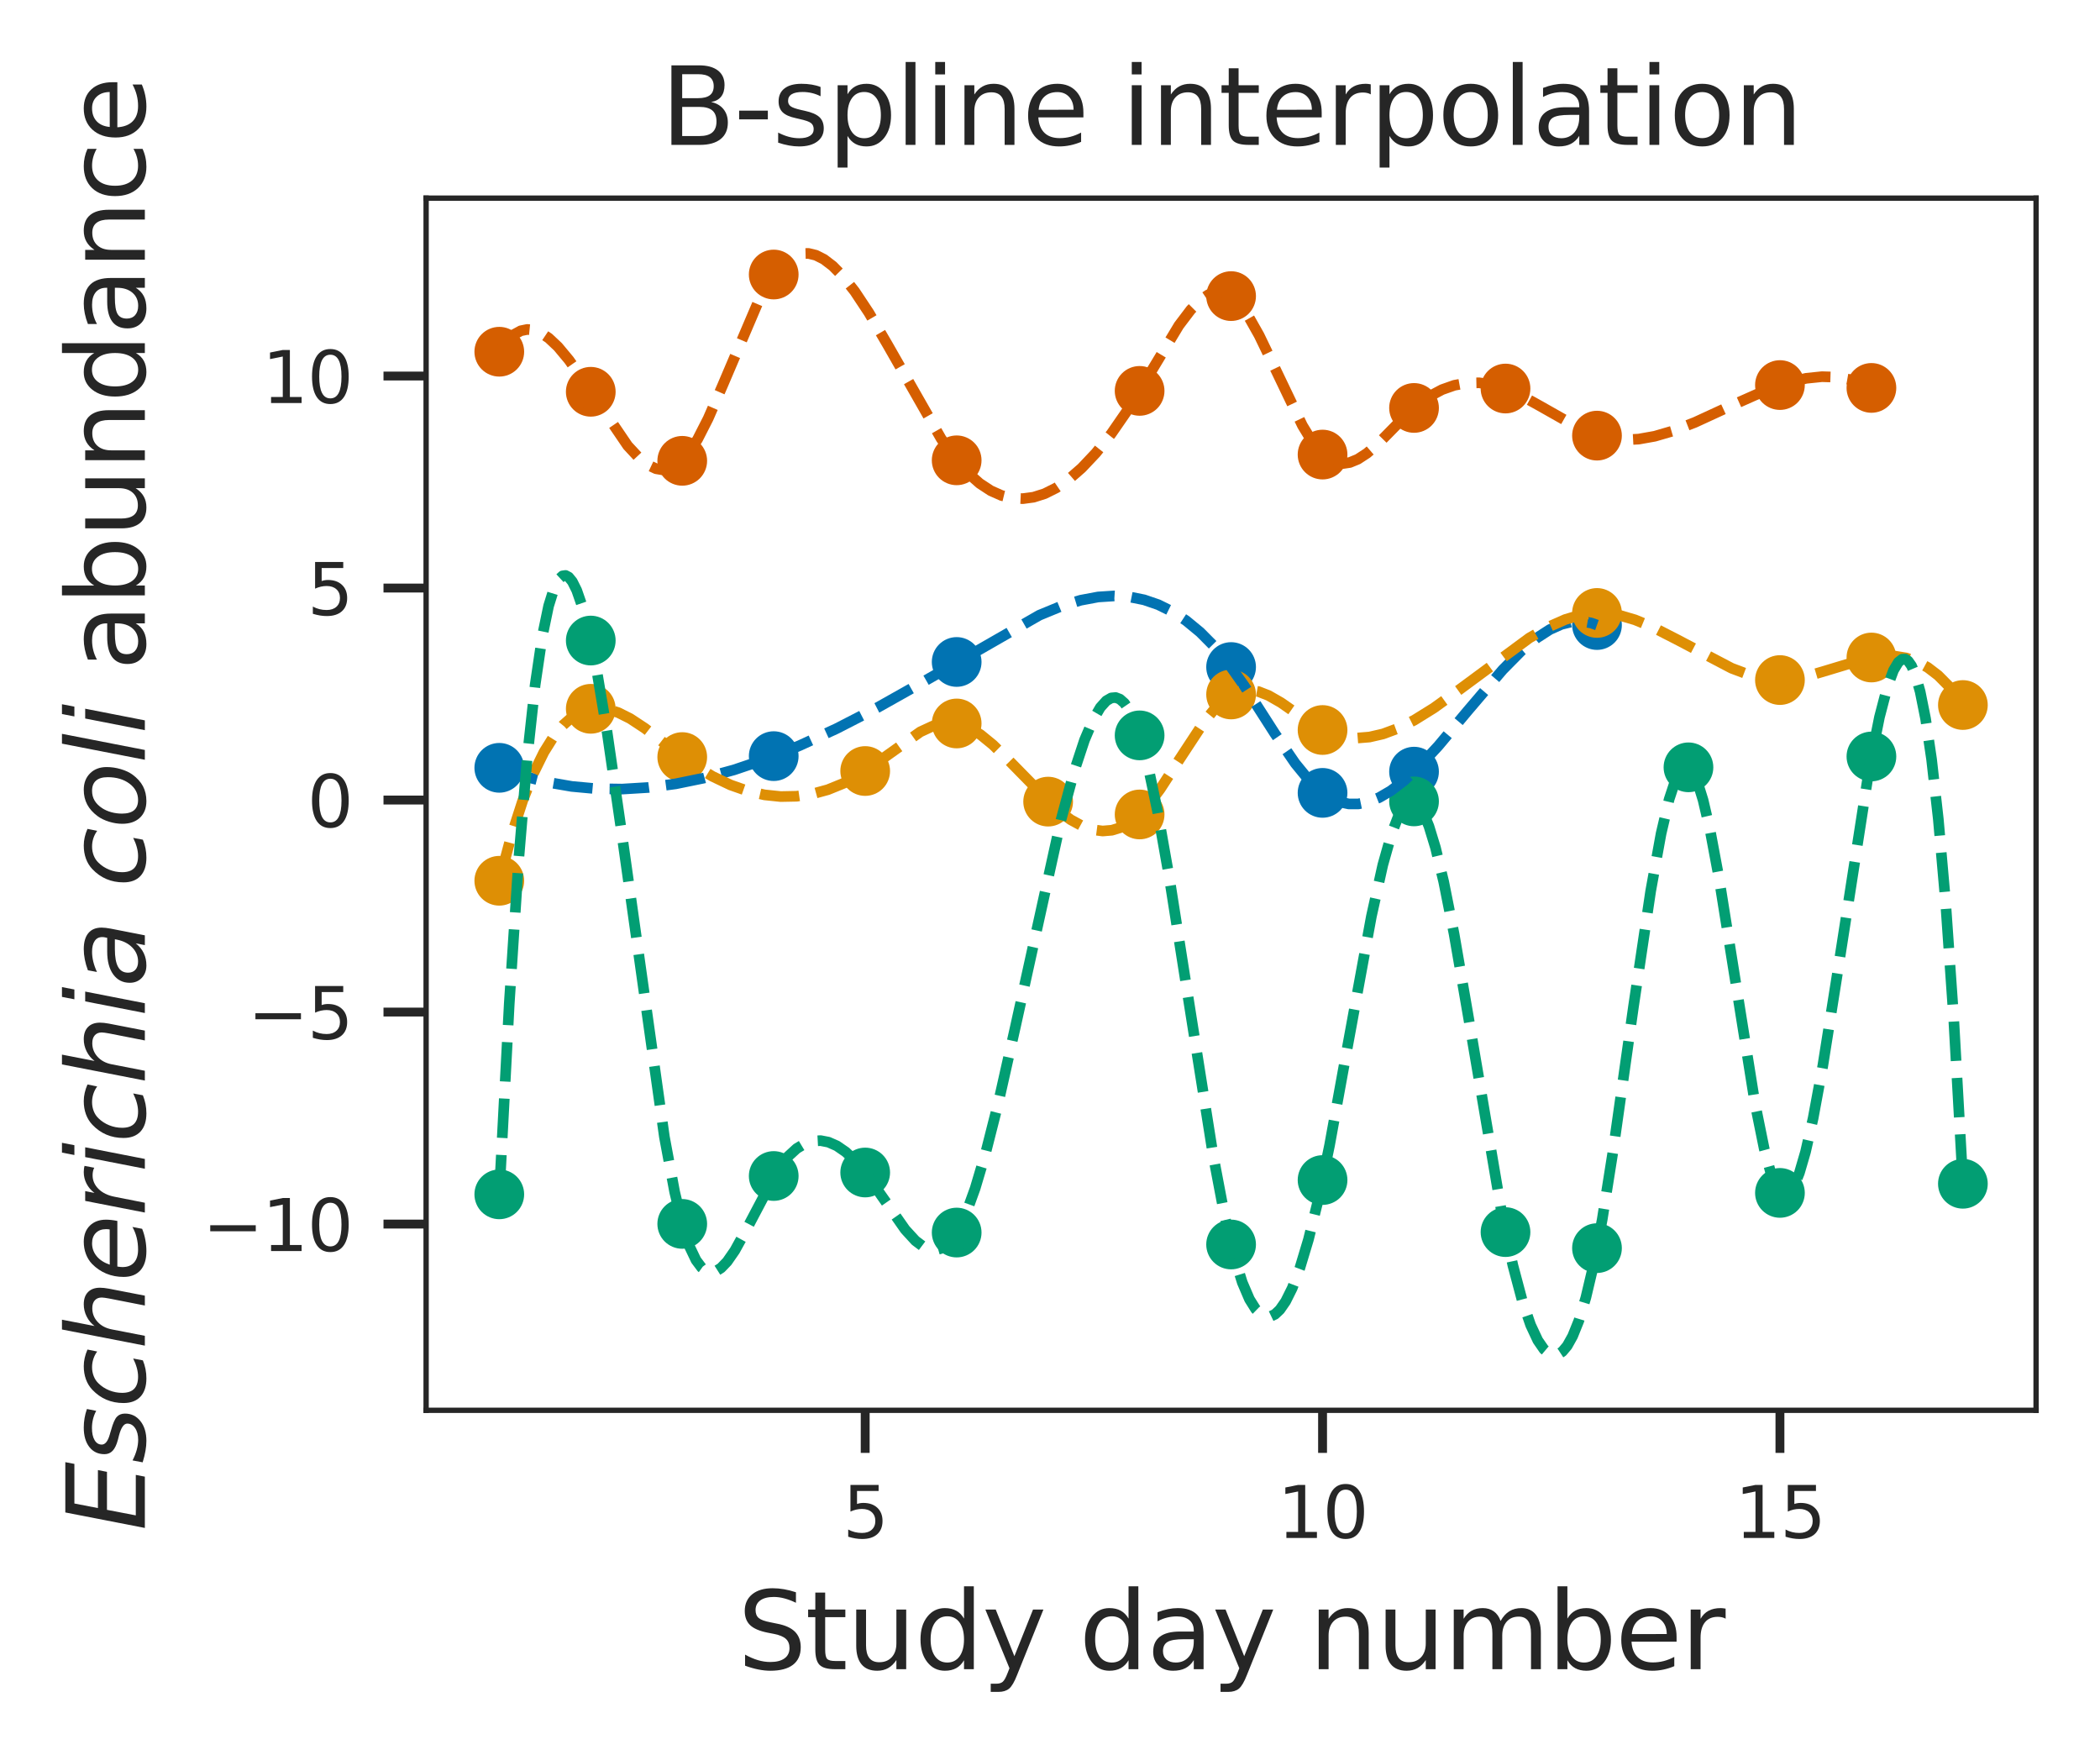 <?xml version="1.0" encoding="utf-8" standalone="no"?>
<!DOCTYPE svg PUBLIC "-//W3C//DTD SVG 1.1//EN"
  "http://www.w3.org/Graphics/SVG/1.1/DTD/svg11.dtd">
<svg height="197.692pt" version="1.1" viewBox="0 0 236.548 197.692" width="236.548pt" xmlns="http://www.w3.org/2000/svg" xmlns:xlink="http://www.w3.org/1999/xlink">
 <defs>
  <style type="text/css">*{stroke-linecap:butt;stroke-linejoin:round;}</style>
 </defs>
 <g id="figure_1">
  <g id="patch_1">
   <path d="M 0 197.692 
L 236.548 197.692 
L 236.548 0 
L 0 0 
z
" style="fill:#ffffff;"/>
  </g>
  <g id="axes_1">
   <g id="patch_2">
    <path d="M 47.998 158.836 
L 229.347 158.836 
L 229.347 22.318 
L 47.998 22.318 
z
" style="fill:#ffffff;"/>
   </g>
   <g id="matplotlib.axis_1">
    <g id="xtick_1">
     <g id="line2d_1">
      <defs>
       <path d="M 0 0 
L 0 4.8 
" id="m1c2463a502" style="stroke:#262626;"/>
      </defs>
      <g>
       <use style="fill:#262626;stroke:#262626;" x="97.457" xlink:href="#m1c2463a502" y="158.836"/>
      </g>
     </g>
     <g id="text_1">
      <!-- 5 -->
      <g style="fill:#262626;" transform="translate(94.912 173.215)scale(0.08 -0.08)">
       <defs>
        <path d="M 691 4666 
L 3169 4666 
L 3169 4134 
L 1269 4134 
L 1269 2991 
Q 1406 3038 1543 3061 
Q 1681 3084 1819 3084 
Q 2600 3084 3056 2656 
Q 3513 2228 3513 1497 
Q 3513 744 3044 326 
Q 2575 -91 1722 -91 
Q 1428 -91 1123 -41 
Q 819 9 494 109 
L 494 744 
Q 775 591 1075 516 
Q 1375 441 1709 441 
Q 2250 441 2565 725 
Q 2881 1009 2881 1497 
Q 2881 1984 2565 2268 
Q 2250 2553 1709 2553 
Q 1456 2553 1204 2497 
Q 953 2441 691 2322 
L 691 4666 
z
" id="DejaVuSans-35" transform="scale(0.016)"/>
       </defs>
       <use xlink:href="#DejaVuSans-35"/>
      </g>
     </g>
    </g>
    <g id="xtick_2">
     <g id="line2d_2">
      <g>
       <use style="fill:#262626;stroke:#262626;" x="148.976" xlink:href="#m1c2463a502" y="158.836"/>
      </g>
     </g>
     <g id="text_2">
      <!-- 10 -->
      <g style="fill:#262626;" transform="translate(143.886 173.215)scale(0.08 -0.08)">
       <defs>
        <path d="M 794 531 
L 1825 531 
L 1825 4091 
L 703 3866 
L 703 4441 
L 1819 4666 
L 2450 4666 
L 2450 531 
L 3481 531 
L 3481 0 
L 794 0 
L 794 531 
z
" id="DejaVuSans-31" transform="scale(0.016)"/>
        <path d="M 2034 4250 
Q 1547 4250 1301 3770 
Q 1056 3291 1056 2328 
Q 1056 1369 1301 889 
Q 1547 409 2034 409 
Q 2525 409 2770 889 
Q 3016 1369 3016 2328 
Q 3016 3291 2770 3770 
Q 2525 4250 2034 4250 
z
M 2034 4750 
Q 2819 4750 3233 4129 
Q 3647 3509 3647 2328 
Q 3647 1150 3233 529 
Q 2819 -91 2034 -91 
Q 1250 -91 836 529 
Q 422 1150 422 2328 
Q 422 3509 836 4129 
Q 1250 4750 2034 4750 
z
" id="DejaVuSans-30" transform="scale(0.016)"/>
       </defs>
       <use xlink:href="#DejaVuSans-31"/>
       <use x="63.623" xlink:href="#DejaVuSans-30"/>
      </g>
     </g>
    </g>
    <g id="xtick_3">
     <g id="line2d_3">
      <g>
       <use style="fill:#262626;stroke:#262626;" x="200.496" xlink:href="#m1c2463a502" y="158.836"/>
      </g>
     </g>
     <g id="text_3">
      <!-- 15 -->
      <g style="fill:#262626;" transform="translate(195.406 173.215)scale(0.08 -0.08)">
       <use xlink:href="#DejaVuSans-31"/>
       <use x="63.623" xlink:href="#DejaVuSans-35"/>
      </g>
     </g>
    </g>
    <g id="text_4">
     <!-- Study day number -->
     <g style="fill:#262626;" transform="translate(83.081 187.996)scale(0.12 -0.12)">
      <defs>
       <path d="M 3425 4513 
L 3425 3897 
Q 3066 4069 2747 4153 
Q 2428 4238 2131 4238 
Q 1616 4238 1336 4038 
Q 1056 3838 1056 3469 
Q 1056 3159 1242 3001 
Q 1428 2844 1947 2747 
L 2328 2669 
Q 3034 2534 3370 2195 
Q 3706 1856 3706 1288 
Q 3706 609 3251 259 
Q 2797 -91 1919 -91 
Q 1588 -91 1214 -16 
Q 841 59 441 206 
L 441 856 
Q 825 641 1194 531 
Q 1563 422 1919 422 
Q 2459 422 2753 634 
Q 3047 847 3047 1241 
Q 3047 1584 2836 1778 
Q 2625 1972 2144 2069 
L 1759 2144 
Q 1053 2284 737 2584 
Q 422 2884 422 3419 
Q 422 4038 858 4394 
Q 1294 4750 2059 4750 
Q 2388 4750 2728 4690 
Q 3069 4631 3425 4513 
z
" id="DejaVuSans-53" transform="scale(0.016)"/>
       <path d="M 1172 4494 
L 1172 3500 
L 2356 3500 
L 2356 3053 
L 1172 3053 
L 1172 1153 
Q 1172 725 1289 603 
Q 1406 481 1766 481 
L 2356 481 
L 2356 0 
L 1766 0 
Q 1100 0 847 248 
Q 594 497 594 1153 
L 594 3053 
L 172 3053 
L 172 3500 
L 594 3500 
L 594 4494 
L 1172 4494 
z
" id="DejaVuSans-74" transform="scale(0.016)"/>
       <path d="M 544 1381 
L 544 3500 
L 1119 3500 
L 1119 1403 
Q 1119 906 1312 657 
Q 1506 409 1894 409 
Q 2359 409 2629 706 
Q 2900 1003 2900 1516 
L 2900 3500 
L 3475 3500 
L 3475 0 
L 2900 0 
L 2900 538 
Q 2691 219 2414 64 
Q 2138 -91 1772 -91 
Q 1169 -91 856 284 
Q 544 659 544 1381 
z
M 1991 3584 
L 1991 3584 
z
" id="DejaVuSans-75" transform="scale(0.016)"/>
       <path d="M 2906 2969 
L 2906 4863 
L 3481 4863 
L 3481 0 
L 2906 0 
L 2906 525 
Q 2725 213 2448 61 
Q 2172 -91 1784 -91 
Q 1150 -91 751 415 
Q 353 922 353 1747 
Q 353 2572 751 3078 
Q 1150 3584 1784 3584 
Q 2172 3584 2448 3432 
Q 2725 3281 2906 2969 
z
M 947 1747 
Q 947 1113 1208 752 
Q 1469 391 1925 391 
Q 2381 391 2643 752 
Q 2906 1113 2906 1747 
Q 2906 2381 2643 2742 
Q 2381 3103 1925 3103 
Q 1469 3103 1208 2742 
Q 947 2381 947 1747 
z
" id="DejaVuSans-64" transform="scale(0.016)"/>
       <path d="M 2059 -325 
Q 1816 -950 1584 -1140 
Q 1353 -1331 966 -1331 
L 506 -1331 
L 506 -850 
L 844 -850 
Q 1081 -850 1212 -737 
Q 1344 -625 1503 -206 
L 1606 56 
L 191 3500 
L 800 3500 
L 1894 763 
L 2988 3500 
L 3597 3500 
L 2059 -325 
z
" id="DejaVuSans-79" transform="scale(0.016)"/>
       <path id="DejaVuSans-20" transform="scale(0.016)"/>
       <path d="M 2194 1759 
Q 1497 1759 1228 1600 
Q 959 1441 959 1056 
Q 959 750 1161 570 
Q 1363 391 1709 391 
Q 2188 391 2477 730 
Q 2766 1069 2766 1631 
L 2766 1759 
L 2194 1759 
z
M 3341 1997 
L 3341 0 
L 2766 0 
L 2766 531 
Q 2569 213 2275 61 
Q 1981 -91 1556 -91 
Q 1019 -91 701 211 
Q 384 513 384 1019 
Q 384 1609 779 1909 
Q 1175 2209 1959 2209 
L 2766 2209 
L 2766 2266 
Q 2766 2663 2505 2880 
Q 2244 3097 1772 3097 
Q 1472 3097 1187 3025 
Q 903 2953 641 2809 
L 641 3341 
Q 956 3463 1253 3523 
Q 1550 3584 1831 3584 
Q 2591 3584 2966 3190 
Q 3341 2797 3341 1997 
z
" id="DejaVuSans-61" transform="scale(0.016)"/>
       <path d="M 3513 2113 
L 3513 0 
L 2938 0 
L 2938 2094 
Q 2938 2591 2744 2837 
Q 2550 3084 2163 3084 
Q 1697 3084 1428 2787 
Q 1159 2491 1159 1978 
L 1159 0 
L 581 0 
L 581 3500 
L 1159 3500 
L 1159 2956 
Q 1366 3272 1645 3428 
Q 1925 3584 2291 3584 
Q 2894 3584 3203 3211 
Q 3513 2838 3513 2113 
z
" id="DejaVuSans-6e" transform="scale(0.016)"/>
       <path d="M 3328 2828 
Q 3544 3216 3844 3400 
Q 4144 3584 4550 3584 
Q 5097 3584 5394 3201 
Q 5691 2819 5691 2113 
L 5691 0 
L 5113 0 
L 5113 2094 
Q 5113 2597 4934 2840 
Q 4756 3084 4391 3084 
Q 3944 3084 3684 2787 
Q 3425 2491 3425 1978 
L 3425 0 
L 2847 0 
L 2847 2094 
Q 2847 2600 2669 2842 
Q 2491 3084 2119 3084 
Q 1678 3084 1418 2786 
Q 1159 2488 1159 1978 
L 1159 0 
L 581 0 
L 581 3500 
L 1159 3500 
L 1159 2956 
Q 1356 3278 1631 3431 
Q 1906 3584 2284 3584 
Q 2666 3584 2933 3390 
Q 3200 3197 3328 2828 
z
" id="DejaVuSans-6d" transform="scale(0.016)"/>
       <path d="M 3116 1747 
Q 3116 2381 2855 2742 
Q 2594 3103 2138 3103 
Q 1681 3103 1420 2742 
Q 1159 2381 1159 1747 
Q 1159 1113 1420 752 
Q 1681 391 2138 391 
Q 2594 391 2855 752 
Q 3116 1113 3116 1747 
z
M 1159 2969 
Q 1341 3281 1617 3432 
Q 1894 3584 2278 3584 
Q 2916 3584 3314 3078 
Q 3713 2572 3713 1747 
Q 3713 922 3314 415 
Q 2916 -91 2278 -91 
Q 1894 -91 1617 61 
Q 1341 213 1159 525 
L 1159 0 
L 581 0 
L 581 4863 
L 1159 4863 
L 1159 2969 
z
" id="DejaVuSans-62" transform="scale(0.016)"/>
       <path d="M 3597 1894 
L 3597 1613 
L 953 1613 
Q 991 1019 1311 708 
Q 1631 397 2203 397 
Q 2534 397 2845 478 
Q 3156 559 3463 722 
L 3463 178 
Q 3153 47 2828 -22 
Q 2503 -91 2169 -91 
Q 1331 -91 842 396 
Q 353 884 353 1716 
Q 353 2575 817 3079 
Q 1281 3584 2069 3584 
Q 2775 3584 3186 3129 
Q 3597 2675 3597 1894 
z
M 3022 2063 
Q 3016 2534 2758 2815 
Q 2500 3097 2075 3097 
Q 1594 3097 1305 2825 
Q 1016 2553 972 2059 
L 3022 2063 
z
" id="DejaVuSans-65" transform="scale(0.016)"/>
       <path d="M 2631 2963 
Q 2534 3019 2420 3045 
Q 2306 3072 2169 3072 
Q 1681 3072 1420 2755 
Q 1159 2438 1159 1844 
L 1159 0 
L 581 0 
L 581 3500 
L 1159 3500 
L 1159 2956 
Q 1341 3275 1631 3429 
Q 1922 3584 2338 3584 
Q 2397 3584 2469 3576 
Q 2541 3569 2628 3553 
L 2631 2963 
z
" id="DejaVuSans-72" transform="scale(0.016)"/>
      </defs>
      <use xlink:href="#DejaVuSans-53"/>
      <use x="63.477" xlink:href="#DejaVuSans-74"/>
      <use x="102.686" xlink:href="#DejaVuSans-75"/>
      <use x="166.064" xlink:href="#DejaVuSans-64"/>
      <use x="229.541" xlink:href="#DejaVuSans-79"/>
      <use x="288.721" xlink:href="#DejaVuSans-20"/>
      <use x="320.508" xlink:href="#DejaVuSans-64"/>
      <use x="383.984" xlink:href="#DejaVuSans-61"/>
      <use x="445.264" xlink:href="#DejaVuSans-79"/>
      <use x="504.443" xlink:href="#DejaVuSans-20"/>
      <use x="536.23" xlink:href="#DejaVuSans-6e"/>
      <use x="599.609" xlink:href="#DejaVuSans-75"/>
      <use x="662.988" xlink:href="#DejaVuSans-6d"/>
      <use x="760.4" xlink:href="#DejaVuSans-62"/>
      <use x="823.877" xlink:href="#DejaVuSans-65"/>
      <use x="885.4" xlink:href="#DejaVuSans-72"/>
     </g>
    </g>
   </g>
   <g id="matplotlib.axis_2">
    <g id="ytick_1">
     <g id="line2d_4">
      <defs>
       <path d="M 0 0 
L -4.8 0 
" id="maf5a1f3dc2" style="stroke:#262626;"/>
      </defs>
      <g>
       <use style="fill:#262626;stroke:#262626;" x="47.998" xlink:href="#maf5a1f3dc2" y="137.863"/>
      </g>
     </g>
     <g id="text_5">
      <!-- −10 -->
      <g style="fill:#262626;" transform="translate(22.814 140.902)scale(0.08 -0.08)">
       <defs>
        <path d="M 678 2272 
L 4684 2272 
L 4684 1741 
L 678 1741 
L 678 2272 
z
" id="DejaVuSans-2212" transform="scale(0.016)"/>
       </defs>
       <use xlink:href="#DejaVuSans-2212"/>
       <use x="83.789" xlink:href="#DejaVuSans-31"/>
       <use x="147.412" xlink:href="#DejaVuSans-30"/>
      </g>
     </g>
    </g>
    <g id="ytick_2">
     <g id="line2d_5">
      <g>
       <use style="fill:#262626;stroke:#262626;" x="47.998" xlink:href="#maf5a1f3dc2" y="113.985"/>
      </g>
     </g>
     <g id="text_6">
      <!-- −5 -->
      <g style="fill:#262626;" transform="translate(27.904 117.024)scale(0.08 -0.08)">
       <use xlink:href="#DejaVuSans-2212"/>
       <use x="83.789" xlink:href="#DejaVuSans-35"/>
      </g>
     </g>
    </g>
    <g id="ytick_3">
     <g id="line2d_6">
      <g>
       <use style="fill:#262626;stroke:#262626;" x="47.998" xlink:href="#maf5a1f3dc2" y="90.107"/>
      </g>
     </g>
     <g id="text_7">
      <!-- 0 -->
      <g style="fill:#262626;" transform="translate(34.608 93.146)scale(0.08 -0.08)">
       <use xlink:href="#DejaVuSans-30"/>
      </g>
     </g>
    </g>
    <g id="ytick_4">
     <g id="line2d_7">
      <g>
       <use style="fill:#262626;stroke:#262626;" x="47.998" xlink:href="#maf5a1f3dc2" y="66.229"/>
      </g>
     </g>
     <g id="text_8">
      <!-- 5 -->
      <g style="fill:#262626;" transform="translate(34.608 69.268)scale(0.08 -0.08)">
       <use xlink:href="#DejaVuSans-35"/>
      </g>
     </g>
    </g>
    <g id="ytick_5">
     <g id="line2d_8">
      <g>
       <use style="fill:#262626;stroke:#262626;" x="47.998" xlink:href="#maf5a1f3dc2" y="42.351"/>
      </g>
     </g>
     <g id="text_9">
      <!-- 10 -->
      <g style="fill:#262626;" transform="translate(29.517 45.391)scale(0.08 -0.08)">
       <use xlink:href="#DejaVuSans-31"/>
       <use x="63.623" xlink:href="#DejaVuSans-30"/>
      </g>
     </g>
    </g>
    <g id="text_10">
     <!-- $Escherichia\ coli$ abundance -->
     <g style="fill:#262626;" transform="translate(16.318 172.417)rotate(-90)scale(0.12 -0.12)">
      <defs>
       <path d="M 1081 4666 
L 4031 4666 
L 3928 4134 
L 1606 4134 
L 1338 2753 
L 3566 2753 
L 3463 2222 
L 1234 2222 
L 909 531 
L 3284 531 
L 3181 0 
L 172 0 
L 1081 4666 
z
" id="DejaVuSans-Oblique-45" transform="scale(0.016)"/>
       <path d="M 3200 3397 
L 3091 2853 
Q 2863 2978 2609 3040 
Q 2356 3103 2088 3103 
Q 1634 3103 1373 2948 
Q 1113 2794 1113 2528 
Q 1113 2219 1719 2053 
Q 1766 2041 1788 2034 
L 1972 1978 
Q 2547 1819 2739 1644 
Q 2931 1469 2931 1166 
Q 2931 609 2489 259 
Q 2047 -91 1331 -91 
Q 1053 -91 747 -37 
Q 441 16 72 128 
L 184 722 
Q 500 559 806 475 
Q 1113 391 1394 391 
Q 1816 391 2080 572 
Q 2344 753 2344 1031 
Q 2344 1331 1650 1516 
L 1591 1531 
L 1394 1581 
Q 956 1697 753 1886 
Q 550 2075 550 2369 
Q 550 2928 970 3256 
Q 1391 3584 2113 3584 
Q 2397 3584 2667 3537 
Q 2938 3491 3200 3397 
z
" id="DejaVuSans-Oblique-73" transform="scale(0.016)"/>
       <path d="M 3431 3366 
L 3316 2797 
Q 3109 2947 2876 3022 
Q 2644 3097 2394 3097 
Q 2119 3097 1870 3000 
Q 1622 2903 1453 2725 
Q 1184 2453 1037 2087 
Q 891 1722 891 1331 
Q 891 859 1127 628 
Q 1363 397 1844 397 
Q 2081 397 2348 469 
Q 2616 541 2906 684 
L 2797 116 
Q 2547 13 2283 -39 
Q 2019 -91 1741 -91 
Q 1044 -91 669 257 
Q 294 606 294 1253 
Q 294 1797 489 2255 
Q 684 2713 1069 3078 
Q 1331 3328 1684 3456 
Q 2038 3584 2456 3584 
Q 2700 3584 2940 3529 
Q 3181 3475 3431 3366 
z
" id="DejaVuSans-Oblique-63" transform="scale(0.016)"/>
       <path d="M 3566 2113 
L 3156 0 
L 2578 0 
L 2988 2091 
Q 3016 2238 3031 2350 
Q 3047 2463 3047 2528 
Q 3047 2791 2881 2937 
Q 2716 3084 2419 3084 
Q 1956 3084 1617 2771 
Q 1278 2459 1178 1941 
L 800 0 
L 225 0 
L 1172 4863 
L 1747 4863 
L 1375 2950 
Q 1594 3244 1934 3414 
Q 2275 3584 2650 3584 
Q 3113 3584 3367 3334 
Q 3622 3084 3622 2631 
Q 3622 2519 3608 2391 
Q 3594 2263 3566 2113 
z
" id="DejaVuSans-Oblique-68" transform="scale(0.016)"/>
       <path d="M 3078 2063 
Q 3088 2113 3092 2166 
Q 3097 2219 3097 2272 
Q 3097 2653 2873 2875 
Q 2650 3097 2266 3097 
Q 1838 3097 1509 2826 
Q 1181 2556 1013 2059 
L 3078 2063 
z
M 3578 1613 
L 903 1613 
Q 884 1494 878 1425 
Q 872 1356 872 1306 
Q 872 872 1139 634 
Q 1406 397 1894 397 
Q 2269 397 2603 481 
Q 2938 566 3225 728 
L 3116 159 
Q 2806 34 2476 -28 
Q 2147 -91 1806 -91 
Q 1078 -91 686 257 
Q 294 606 294 1247 
Q 294 1794 489 2264 
Q 684 2734 1063 3103 
Q 1306 3334 1642 3459 
Q 1978 3584 2356 3584 
Q 2950 3584 3301 3228 
Q 3653 2872 3653 2272 
Q 3653 2128 3634 1964 
Q 3616 1800 3578 1613 
z
" id="DejaVuSans-Oblique-65" transform="scale(0.016)"/>
       <path d="M 2853 2969 
Q 2766 3016 2653 3041 
Q 2541 3066 2413 3066 
Q 1953 3066 1609 2717 
Q 1266 2369 1153 1784 
L 800 0 
L 225 0 
L 909 3500 
L 1484 3500 
L 1375 2956 
Q 1603 3259 1920 3421 
Q 2238 3584 2597 3584 
Q 2691 3584 2781 3573 
Q 2872 3563 2963 3538 
L 2853 2969 
z
" id="DejaVuSans-Oblique-72" transform="scale(0.016)"/>
       <path d="M 1172 4863 
L 1747 4863 
L 1606 4134 
L 1031 4134 
L 1172 4863 
z
M 909 3500 
L 1484 3500 
L 800 0 
L 225 0 
L 909 3500 
z
" id="DejaVuSans-Oblique-69" transform="scale(0.016)"/>
       <path d="M 3438 1997 
L 3047 0 
L 2472 0 
L 2578 531 
Q 2325 219 2001 64 
Q 1678 -91 1281 -91 
Q 834 -91 548 182 
Q 263 456 263 884 
Q 263 1497 752 1853 
Q 1241 2209 2100 2209 
L 2900 2209 
L 2931 2363 
Q 2938 2388 2941 2417 
Q 2944 2447 2944 2509 
Q 2944 2788 2717 2942 
Q 2491 3097 2081 3097 
Q 1800 3097 1504 3025 
Q 1209 2953 897 2809 
L 997 3341 
Q 1322 3463 1633 3523 
Q 1944 3584 2234 3584 
Q 2853 3584 3176 3315 
Q 3500 3047 3500 2534 
Q 3500 2431 3484 2292 
Q 3469 2153 3438 1997 
z
M 2816 1759 
L 2241 1759 
Q 1534 1759 1195 1570 
Q 856 1381 856 984 
Q 856 709 1029 553 
Q 1203 397 1509 397 
Q 1978 397 2328 733 
Q 2678 1069 2791 1631 
L 2816 1759 
z
" id="DejaVuSans-Oblique-61" transform="scale(0.016)"/>
       <path d="M 1625 -91 
Q 1009 -91 651 289 
Q 294 669 294 1325 
Q 294 1706 417 2101 
Q 541 2497 738 2766 
Q 1047 3184 1428 3384 
Q 1809 3584 2291 3584 
Q 2888 3584 3255 3212 
Q 3622 2841 3622 2241 
Q 3622 1825 3500 1412 
Q 3378 1000 3181 728 
Q 2875 309 2494 109 
Q 2113 -91 1625 -91 
z
M 891 1344 
Q 891 869 1089 633 
Q 1288 397 1691 397 
Q 2269 397 2648 901 
Q 3028 1406 3028 2181 
Q 3028 2634 2825 2865 
Q 2622 3097 2228 3097 
Q 1903 3097 1650 2945 
Q 1397 2794 1197 2484 
Q 1050 2253 970 1956 
Q 891 1659 891 1344 
z
" id="DejaVuSans-Oblique-6f" transform="scale(0.016)"/>
       <path d="M 1172 4863 
L 1747 4863 
L 800 0 
L 225 0 
L 1172 4863 
z
" id="DejaVuSans-Oblique-6c" transform="scale(0.016)"/>
       <path d="M 3122 3366 
L 3122 2828 
Q 2878 2963 2633 3030 
Q 2388 3097 2138 3097 
Q 1578 3097 1268 2742 
Q 959 2388 959 1747 
Q 959 1106 1268 751 
Q 1578 397 2138 397 
Q 2388 397 2633 464 
Q 2878 531 3122 666 
L 3122 134 
Q 2881 22 2623 -34 
Q 2366 -91 2075 -91 
Q 1284 -91 818 406 
Q 353 903 353 1747 
Q 353 2603 823 3093 
Q 1294 3584 2113 3584 
Q 2378 3584 2631 3529 
Q 2884 3475 3122 3366 
z
" id="DejaVuSans-63" transform="scale(0.016)"/>
      </defs>
      <use transform="translate(0 0.016)" xlink:href="#DejaVuSans-Oblique-45"/>
      <use transform="translate(63.184 0.016)" xlink:href="#DejaVuSans-Oblique-73"/>
      <use transform="translate(115.283 0.016)" xlink:href="#DejaVuSans-Oblique-63"/>
      <use transform="translate(170.264 0.016)" xlink:href="#DejaVuSans-Oblique-68"/>
      <use transform="translate(233.643 0.016)" xlink:href="#DejaVuSans-Oblique-65"/>
      <use transform="translate(295.166 0.016)" xlink:href="#DejaVuSans-Oblique-72"/>
      <use transform="translate(336.279 0.016)" xlink:href="#DejaVuSans-Oblique-69"/>
      <use transform="translate(364.062 0.016)" xlink:href="#DejaVuSans-Oblique-63"/>
      <use transform="translate(419.043 0.016)" xlink:href="#DejaVuSans-Oblique-68"/>
      <use transform="translate(482.422 0.016)" xlink:href="#DejaVuSans-Oblique-69"/>
      <use transform="translate(510.205 0.016)" xlink:href="#DejaVuSans-Oblique-61"/>
      <use transform="translate(603.955 0.016)" xlink:href="#DejaVuSans-Oblique-63"/>
      <use transform="translate(658.935 0.016)" xlink:href="#DejaVuSans-Oblique-6f"/>
      <use transform="translate(720.117 0.016)" xlink:href="#DejaVuSans-Oblique-6c"/>
      <use transform="translate(747.9 0.016)" xlink:href="#DejaVuSans-Oblique-69"/>
      <use transform="translate(775.683 0.016)" xlink:href="#DejaVuSans-20"/>
      <use transform="translate(807.47 0.016)" xlink:href="#DejaVuSans-61"/>
      <use transform="translate(868.75 0.016)" xlink:href="#DejaVuSans-62"/>
      <use transform="translate(932.226 0.016)" xlink:href="#DejaVuSans-75"/>
      <use transform="translate(995.605 0.016)" xlink:href="#DejaVuSans-6e"/>
      <use transform="translate(1058.984 0.016)" xlink:href="#DejaVuSans-64"/>
      <use transform="translate(1122.461 0.016)" xlink:href="#DejaVuSans-61"/>
      <use transform="translate(1183.74 0.016)" xlink:href="#DejaVuSans-6e"/>
      <use transform="translate(1247.119 0.016)" xlink:href="#DejaVuSans-63"/>
      <use transform="translate(1302.099 0.016)" xlink:href="#DejaVuSans-65"/>
     </g>
    </g>
   </g>
   <g id="PathCollection_1">
    <defs>
     <path d="M 0 2.4 
C 0.636 2.4 1.247 2.147 1.697 1.697 
C 2.147 1.247 2.4 0.636 2.4 0 
C 2.4 -0.636 2.147 -1.247 1.697 -1.697 
C 1.247 -2.147 0.636 -2.4 0 -2.4 
C -0.636 -2.4 -1.247 -2.147 -1.697 -1.697 
C -2.147 -1.247 -2.4 -0.636 -2.4 0 
C -2.4 0.636 -2.147 1.247 -1.697 1.697 
C -1.247 2.147 -0.636 2.4 0 2.4 
z
" id="m27ff0d3876" style="stroke:#0173b2;stroke-width:0.8;"/>
    </defs>
    <g clip-path="url(#p8d3d888a81)">
     <use style="fill:#0173b2;stroke:#0173b2;stroke-width:0.8;" x="56.241" xlink:href="#m27ff0d3876" y="86.477"/>
     <use style="fill:#0173b2;stroke:#0173b2;stroke-width:0.8;" x="87.153" xlink:href="#m27ff0d3876" y="85.161"/>
     <use style="fill:#0173b2;stroke:#0173b2;stroke-width:0.8;" x="107.761" xlink:href="#m27ff0d3876" y="74.555"/>
     <use style="fill:#0173b2;stroke:#0173b2;stroke-width:0.8;" x="138.673" xlink:href="#m27ff0d3876" y="75.126"/>
     <use style="fill:#0173b2;stroke:#0173b2;stroke-width:0.8;" x="148.976" xlink:href="#m27ff0d3876" y="89.299"/>
     <use style="fill:#0173b2;stroke:#0173b2;stroke-width:0.8;" x="159.28" xlink:href="#m27ff0d3876" y="86.908"/>
     <use style="fill:#0173b2;stroke:#0173b2;stroke-width:0.8;" x="179.888" xlink:href="#m27ff0d3876" y="70.396"/>
    </g>
   </g>
   <g id="PathCollection_2">
    <defs>
     <path d="M 0 2.4 
C 0.636 2.4 1.247 2.147 1.697 1.697 
C 2.147 1.247 2.4 0.636 2.4 0 
C 2.4 -0.636 2.147 -1.247 1.697 -1.697 
C 1.247 -2.147 0.636 -2.4 0 -2.4 
C -0.636 -2.4 -1.247 -2.147 -1.697 -1.697 
C -2.147 -1.247 -2.4 -0.636 -2.4 0 
C -2.4 0.636 -2.147 1.247 -1.697 1.697 
C -1.247 2.147 -0.636 2.4 0 2.4 
z
" id="mc867fb98fd" style="stroke:#de8f05;stroke-width:0.8;"/>
    </defs>
    <g clip-path="url(#p8d3d888a81)">
     <use style="fill:#de8f05;stroke:#de8f05;stroke-width:0.8;" x="56.241" xlink:href="#mc867fb98fd" y="99.197"/>
     <use style="fill:#de8f05;stroke:#de8f05;stroke-width:0.8;" x="66.545" xlink:href="#mc867fb98fd" y="79.83"/>
     <use style="fill:#de8f05;stroke:#de8f05;stroke-width:0.8;" x="76.849" xlink:href="#mc867fb98fd" y="85.266"/>
     <use style="fill:#de8f05;stroke:#de8f05;stroke-width:0.8;" x="97.457" xlink:href="#mc867fb98fd" y="86.837"/>
     <use style="fill:#de8f05;stroke:#de8f05;stroke-width:0.8;" x="107.761" xlink:href="#mc867fb98fd" y="81.482"/>
     <use style="fill:#de8f05;stroke:#de8f05;stroke-width:0.8;" x="118.065" xlink:href="#mc867fb98fd" y="90.284"/>
     <use style="fill:#de8f05;stroke:#de8f05;stroke-width:0.8;" x="128.369" xlink:href="#mc867fb98fd" y="91.729"/>
     <use style="fill:#de8f05;stroke:#de8f05;stroke-width:0.8;" x="138.673" xlink:href="#mc867fb98fd" y="78.216"/>
     <use style="fill:#de8f05;stroke:#de8f05;stroke-width:0.8;" x="148.976" xlink:href="#mc867fb98fd" y="82.218"/>
     <use style="fill:#de8f05;stroke:#de8f05;stroke-width:0.8;" x="179.888" xlink:href="#mc867fb98fd" y="69.034"/>
     <use style="fill:#de8f05;stroke:#de8f05;stroke-width:0.8;" x="200.496" xlink:href="#mc867fb98fd" y="76.593"/>
     <use style="fill:#de8f05;stroke:#de8f05;stroke-width:0.8;" x="210.8" xlink:href="#mc867fb98fd" y="74.053"/>
     <use style="fill:#de8f05;stroke:#de8f05;stroke-width:0.8;" x="221.104" xlink:href="#mc867fb98fd" y="79.404"/>
    </g>
   </g>
   <g id="PathCollection_3">
    <defs>
     <path d="M 0 2.4 
C 0.636 2.4 1.247 2.147 1.697 1.697 
C 2.147 1.247 2.4 0.636 2.4 0 
C 2.4 -0.636 2.147 -1.247 1.697 -1.697 
C 1.247 -2.147 0.636 -2.4 0 -2.4 
C -0.636 -2.4 -1.247 -2.147 -1.697 -1.697 
C -2.147 -1.247 -2.4 -0.636 -2.4 0 
C -2.4 0.636 -2.147 1.247 -1.697 1.697 
C -1.247 2.147 -0.636 2.4 0 2.4 
z
" id="mb2c65abf6c" style="stroke:#029e73;stroke-width:0.8;"/>
    </defs>
    <g clip-path="url(#p8d3d888a81)">
     <use style="fill:#029e73;stroke:#029e73;stroke-width:0.8;" x="56.241" xlink:href="#mb2c65abf6c" y="134.514"/>
     <use style="fill:#029e73;stroke:#029e73;stroke-width:0.8;" x="66.545" xlink:href="#mb2c65abf6c" y="72.143"/>
     <use style="fill:#029e73;stroke:#029e73;stroke-width:0.8;" x="76.849" xlink:href="#mb2c65abf6c" y="137.843"/>
     <use style="fill:#029e73;stroke:#029e73;stroke-width:0.8;" x="87.153" xlink:href="#mb2c65abf6c" y="132.449"/>
     <use style="fill:#029e73;stroke:#029e73;stroke-width:0.8;" x="97.457" xlink:href="#mb2c65abf6c" y="132.055"/>
     <use style="fill:#029e73;stroke:#029e73;stroke-width:0.8;" x="107.761" xlink:href="#mb2c65abf6c" y="138.818"/>
     <use style="fill:#029e73;stroke:#029e73;stroke-width:0.8;" x="128.369" xlink:href="#mb2c65abf6c" y="82.823"/>
     <use style="fill:#029e73;stroke:#029e73;stroke-width:0.8;" x="138.673" xlink:href="#mb2c65abf6c" y="140.162"/>
     <use style="fill:#029e73;stroke:#029e73;stroke-width:0.8;" x="148.976" xlink:href="#mb2c65abf6c" y="132.905"/>
     <use style="fill:#029e73;stroke:#029e73;stroke-width:0.8;" x="159.28" xlink:href="#mb2c65abf6c" y="90.258"/>
     <use style="fill:#029e73;stroke:#029e73;stroke-width:0.8;" x="169.584" xlink:href="#mb2c65abf6c" y="138.767"/>
     <use style="fill:#029e73;stroke:#029e73;stroke-width:0.8;" x="179.888" xlink:href="#mb2c65abf6c" y="140.572"/>
     <use style="fill:#029e73;stroke:#029e73;stroke-width:0.8;" x="190.192" xlink:href="#mb2c65abf6c" y="86.421"/>
     <use style="fill:#029e73;stroke:#029e73;stroke-width:0.8;" x="200.496" xlink:href="#mb2c65abf6c" y="134.352"/>
     <use style="fill:#029e73;stroke:#029e73;stroke-width:0.8;" x="210.8" xlink:href="#mb2c65abf6c" y="85.2"/>
     <use style="fill:#029e73;stroke:#029e73;stroke-width:0.8;" x="221.104" xlink:href="#mb2c65abf6c" y="133.324"/>
    </g>
   </g>
   <g id="PathCollection_4">
    <defs>
     <path d="M 0 2.4 
C 0.636 2.4 1.247 2.147 1.697 1.697 
C 2.147 1.247 2.4 0.636 2.4 0 
C 2.4 -0.636 2.147 -1.247 1.697 -1.697 
C 1.247 -2.147 0.636 -2.4 0 -2.4 
C -0.636 -2.4 -1.247 -2.147 -1.697 -1.697 
C -2.147 -1.247 -2.4 -0.636 -2.4 0 
C -2.4 0.636 -2.147 1.247 -1.697 1.697 
C -1.247 2.147 -0.636 2.4 0 2.4 
z
" id="m351f095e24" style="stroke:#d55e00;stroke-width:0.8;"/>
    </defs>
    <g clip-path="url(#p8d3d888a81)">
     <use style="fill:#d55e00;stroke:#d55e00;stroke-width:0.8;" x="56.241" xlink:href="#m351f095e24" y="39.614"/>
     <use style="fill:#d55e00;stroke:#d55e00;stroke-width:0.8;" x="66.545" xlink:href="#m351f095e24" y="44.125"/>
     <use style="fill:#d55e00;stroke:#d55e00;stroke-width:0.8;" x="76.849" xlink:href="#m351f095e24" y="51.901"/>
     <use style="fill:#d55e00;stroke:#d55e00;stroke-width:0.8;" x="87.153" xlink:href="#m351f095e24" y="30.918"/>
     <use style="fill:#d55e00;stroke:#d55e00;stroke-width:0.8;" x="107.761" xlink:href="#m351f095e24" y="51.844"/>
     <use style="fill:#d55e00;stroke:#d55e00;stroke-width:0.8;" x="128.369" xlink:href="#m351f095e24" y="44.024"/>
     <use style="fill:#d55e00;stroke:#d55e00;stroke-width:0.8;" x="138.673" xlink:href="#m351f095e24" y="33.349"/>
     <use style="fill:#d55e00;stroke:#d55e00;stroke-width:0.8;" x="148.976" xlink:href="#m351f095e24" y="51.197"/>
     <use style="fill:#d55e00;stroke:#d55e00;stroke-width:0.8;" x="159.28" xlink:href="#m351f095e24" y="45.945"/>
     <use style="fill:#d55e00;stroke:#d55e00;stroke-width:0.8;" x="169.584" xlink:href="#m351f095e24" y="43.76"/>
     <use style="fill:#d55e00;stroke:#d55e00;stroke-width:0.8;" x="179.888" xlink:href="#m351f095e24" y="49.064"/>
     <use style="fill:#d55e00;stroke:#d55e00;stroke-width:0.8;" x="200.496" xlink:href="#m351f095e24" y="43.368"/>
     <use style="fill:#d55e00;stroke:#d55e00;stroke-width:0.8;" x="210.8" xlink:href="#m351f095e24" y="43.69"/>
    </g>
   </g>
   <g id="line2d_9">
    <path clip-path="url(#p8d3d888a81)" d="M 56.241 86.477 
L 58.928 87.399 
L 61.649 88.096 
L 64.402 88.572 
L 67.205 88.831 
L 70.074 88.872 
L 73.042 88.692 
L 76.109 88.281 
L 79.307 87.627 
L 82.671 86.711 
L 86.232 85.508 
L 90.058 83.977 
L 94.213 82.07 
L 98.813 79.707 
L 104.105 76.731 
L 117.081 69.285 
L 119.571 68.259 
L 121.731 67.603 
L 123.693 67.235 
L 125.507 67.117 
L 127.222 67.227 
L 128.87 67.556 
L 130.47 68.104 
L 132.036 68.876 
L 133.602 69.898 
L 135.185 71.202 
L 136.785 72.815 
L 138.417 74.786 
L 140.181 77.283 
L 143.594 82.61 
L 145.902 85.982 
L 147.469 87.895 
L 148.738 89.111 
L 149.827 89.859 
L 150.882 90.322 
L 151.937 90.545 
L 153.009 90.543 
L 154.13 90.316 
L 155.334 89.839 
L 156.653 89.071 
L 158.137 87.941 
L 159.868 86.33 
L 162.011 84.014 
L 165.325 80.056 
L 169.266 75.434 
L 171.393 73.281 
L 173.108 71.851 
L 174.575 70.904 
L 175.878 70.32 
L 177.065 70.027 
L 178.17 69.981 
L 179.225 70.162 
L 179.884 70.395 
L 179.884 70.395 
" style="fill:none;stroke:#0173b2;stroke-dasharray:4.44,1.92;stroke-dashoffset:0;stroke-width:1.2;"/>
   </g>
   <g id="line2d_10">
    <path clip-path="url(#p8d3d888a81)" d="M 56.241 99.197 
L 57.593 94.15 
L 58.879 90.173 
L 60.099 87.088 
L 61.27 84.71 
L 62.374 82.946 
L 63.429 81.661 
L 64.452 80.758 
L 65.441 80.176 
L 66.414 79.856 
L 67.42 79.76 
L 68.475 79.887 
L 69.645 80.26 
L 70.981 80.928 
L 72.646 82.025 
L 75.416 84.168 
L 78.12 86.156 
L 80.264 87.444 
L 82.292 88.409 
L 84.237 89.093 
L 86.117 89.523 
L 87.947 89.714 
L 89.728 89.679 
L 91.492 89.423 
L 93.256 88.939 
L 95.02 88.222 
L 96.801 87.256 
L 98.681 85.973 
L 103.66 82.429 
L 105.062 81.779 
L 106.232 81.471 
L 107.271 81.422 
L 108.244 81.598 
L 109.283 82.021 
L 110.453 82.747 
L 111.855 83.892 
L 113.701 85.711 
L 119.06 91.173 
L 120.593 92.315 
L 121.929 93.045 
L 123.116 93.449 
L 124.204 93.593 
L 125.243 93.507 
L 126.249 93.196 
L 127.238 92.655 
L 128.244 91.848 
L 129.332 90.675 
L 130.684 88.869 
L 132.745 85.694 
L 135.63 81.306 
L 137.015 79.604 
L 138.104 78.598 
L 139.011 78.043 
L 139.884 77.766 
L 140.791 77.717 
L 141.764 77.891 
L 142.885 78.328 
L 144.287 79.13 
L 146.892 80.943 
L 148.788 82.122 
L 150.123 82.693 
L 151.459 83.021 
L 152.827 83.127 
L 154.262 83.011 
L 155.779 82.662 
L 157.444 82.045 
L 159.307 81.11 
L 161.5 79.749 
L 164.336 77.709 
L 172.267 71.853 
L 174.46 70.593 
L 176.323 69.77 
L 177.972 69.277 
L 179.489 69.053 
L 180.923 69.066 
L 182.456 69.308 
L 184.171 69.81 
L 186.183 70.642 
L 188.837 71.999 
L 195.053 75.261 
L 197.098 76.031 
L 198.813 76.446 
L 200.346 76.591 
L 201.813 76.506 
L 203.545 76.172 
L 205.919 75.465 
L 210.189 74.175 
L 211.937 73.902 
L 213.404 73.892 
L 214.723 74.103 
L 215.96 74.528 
L 217.147 75.175 
L 218.318 76.071 
L 219.488 77.252 
L 220.676 78.771 
L 221.104 79.404 
L 221.104 79.404 
" style="fill:none;stroke:#de8f05;stroke-dasharray:4.44,1.92;stroke-dashoffset:0;stroke-width:1.2;"/>
   </g>
   <g id="line2d_11">
    <path clip-path="url(#p8d3d888a81)" d="M 56.241 134.514 
L 57.362 113.065 
L 58.417 96.935 
L 59.39 85.289 
L 60.28 77.136 
L 61.088 71.656 
L 61.797 68.243 
L 62.424 66.235 
L 62.935 65.254 
L 63.364 64.86 
L 63.71 64.812 
L 64.056 64.994 
L 64.468 65.498 
L 64.963 66.488 
L 65.573 68.248 
L 66.315 71.111 
L 67.238 75.634 
L 68.392 82.5 
L 69.942 93.2 
L 74.839 128.038 
L 75.993 134.241 
L 76.917 138.088 
L 77.692 140.436 
L 78.401 141.922 
L 79.027 142.76 
L 79.588 143.168 
L 80.115 143.285 
L 80.643 143.168 
L 81.22 142.803 
L 81.913 142.083 
L 82.77 140.847 
L 83.941 138.725 
L 87.7 131.598 
L 88.755 130.26 
L 89.744 129.354 
L 90.668 128.797 
L 91.558 128.513 
L 92.432 128.464 
L 93.322 128.637 
L 94.262 129.051 
L 95.268 129.742 
L 96.373 130.778 
L 97.609 132.255 
L 99.258 134.617 
L 101.962 138.48 
L 103.116 139.738 
L 104.023 140.421 
L 104.781 140.731 
L 105.441 140.771 
L 106.067 140.587 
L 106.694 140.162 
L 107.354 139.428 
L 108.063 138.284 
L 108.87 136.527 
L 109.843 133.84 
L 110.997 129.96 
L 112.432 124.303 
L 114.377 115.642 
L 119.505 92.374 
L 120.973 86.944 
L 122.16 83.35 
L 123.133 81.062 
L 123.94 79.681 
L 124.616 78.928 
L 125.177 78.604 
L 125.672 78.559 
L 126.15 78.743 
L 126.661 79.198 
L 127.222 80.02 
L 127.848 81.358 
L 128.557 83.435 
L 129.382 86.593 
L 130.404 91.45 
L 131.706 98.795 
L 133.685 111.391 
L 136.636 130.033 
L 137.988 137.155 
L 139.027 141.53 
L 139.934 144.438 
L 140.742 146.327 
L 141.451 147.459 
L 142.061 148.051 
L 142.605 148.288 
L 143.1 148.271 
L 143.611 148.027 
L 144.171 147.501 
L 144.814 146.573 
L 145.556 145.085 
L 146.414 142.83 
L 147.386 139.605 
L 148.491 135.131 
L 149.761 129.004 
L 151.64 118.675 
L 154.476 103.206 
L 155.762 97.415 
L 156.752 93.906 
L 157.543 91.851 
L 158.17 90.778 
L 158.664 90.315 
L 159.076 90.21 
L 159.439 90.342 
L 159.851 90.746 
L 160.346 91.569 
L 160.956 93.051 
L 161.698 95.474 
L 162.621 99.306 
L 163.792 105.193 
L 165.441 114.752 
L 169.167 136.676 
L 170.404 142.478 
L 171.475 146.508 
L 172.415 149.24 
L 173.223 150.964 
L 173.916 151.968 
L 174.509 152.469 
L 175.02 152.628 
L 175.498 152.546 
L 175.993 152.219 
L 176.537 151.572 
L 177.147 150.479 
L 177.84 148.76 
L 178.631 146.156 
L 179.505 142.466 
L 180.478 137.337 
L 181.731 129.429 
L 184.006 113.321 
L 185.935 100.36 
L 187.106 93.892 
L 188.013 90.027 
L 188.722 87.88 
L 189.282 86.811 
L 189.711 86.409 
L 190.057 86.366 
L 190.371 86.557 
L 190.75 87.075 
L 191.228 88.143 
L 191.838 90.106 
L 192.613 93.427 
L 193.619 98.811 
L 195.136 108.315 
L 197.675 124.205 
L 198.73 129.407 
L 199.522 132.307 
L 200.132 133.807 
L 200.61 134.464 
L 200.989 134.641 
L 201.319 134.557 
L 201.681 134.225 
L 202.127 133.492 
L 202.687 132.098 
L 203.38 129.725 
L 204.237 125.93 
L 205.325 120.028 
L 206.859 110.345 
L 210.568 86.464 
L 211.706 80.768 
L 212.597 77.359 
L 213.289 75.494 
L 213.833 74.583 
L 214.262 74.243 
L 214.608 74.229 
L 214.938 74.445 
L 215.317 74.984 
L 215.762 76.034 
L 216.29 77.897 
L 216.9 80.942 
L 217.576 85.512 
L 218.334 92.246 
L 219.159 101.64 
L 220.066 114.663 
L 221.038 132.014 
L 221.104 133.324 
L 221.104 133.324 
" style="fill:none;stroke:#029e73;stroke-dasharray:4.44,1.92;stroke-dashoffset:0;stroke-width:1.2;"/>
   </g>
   <g id="line2d_12">
    <path clip-path="url(#p8d3d888a81)" d="M 56.241 39.614 
L 57.098 38.425 
L 57.906 37.669 
L 58.664 37.255 
L 59.39 37.105 
L 60.132 37.179 
L 60.923 37.485 
L 61.814 38.08 
L 62.852 39.057 
L 64.105 40.562 
L 65.771 42.938 
L 70.701 50.195 
L 71.97 51.561 
L 73.009 52.369 
L 73.899 52.79 
L 74.674 52.922 
L 75.4 52.824 
L 76.109 52.5 
L 76.834 51.916 
L 77.626 50.974 
L 78.582 49.463 
L 79.769 47.135 
L 81.401 43.391 
L 85.507 33.763 
L 86.727 31.554 
L 87.716 30.197 
L 88.607 29.334 
L 89.448 28.813 
L 90.255 28.563 
L 91.063 28.542 
L 91.904 28.746 
L 92.811 29.203 
L 93.817 29.972 
L 94.955 31.133 
L 96.274 32.81 
L 97.873 35.222 
L 100 38.866 
L 106.018 49.414 
L 107.65 51.706 
L 109.035 53.277 
L 110.354 54.445 
L 111.607 55.268 
L 112.828 55.809 
L 114.031 56.101 
L 115.218 56.16 
L 116.422 55.999 
L 117.675 55.601 
L 118.978 54.949 
L 120.363 54.002 
L 121.846 52.71 
L 123.446 51.014 
L 125.177 48.846 
L 127.073 46.103 
L 129.167 42.67 
L 132.795 36.65 
L 134.147 34.867 
L 135.218 33.795 
L 136.125 33.186 
L 136.9 32.918 
L 137.609 32.905 
L 138.285 33.119 
L 138.961 33.573 
L 139.736 34.383 
L 140.659 35.691 
L 141.83 37.765 
L 143.512 41.254 
L 146.71 47.933 
L 147.931 49.938 
L 148.887 51.108 
L 149.695 51.761 
L 150.47 52.108 
L 151.245 52.21 
L 152.053 52.088 
L 152.943 51.723 
L 153.982 51.046 
L 155.301 49.906 
L 157.658 47.507 
L 159.604 45.67 
L 161.038 44.628 
L 162.44 43.881 
L 163.825 43.393 
L 165.21 43.141 
L 166.611 43.114 
L 168.046 43.312 
L 169.546 43.746 
L 171.195 44.465 
L 173.421 45.697 
L 178.203 48.404 
L 179.884 49.063 
L 181.385 49.411 
L 182.935 49.541 
L 184.583 49.456 
L 186.397 49.133 
L 188.442 48.537 
L 190.931 47.567 
L 194.806 45.782 
L 199.043 43.899 
L 201.467 43.065 
L 203.462 42.607 
L 205.226 42.424 
L 206.842 42.475 
L 208.359 42.744 
L 209.81 43.224 
L 210.799 43.689 
L 210.799 43.689 
" style="fill:none;stroke:#d55e00;stroke-dasharray:4.44,1.92;stroke-dashoffset:0;stroke-width:1.2;"/>
   </g>
   <g id="patch_3">
    <path d="M 47.998 158.836 
L 47.998 22.318 
" style="fill:none;stroke:#262626;stroke-linecap:square;stroke-linejoin:miter;stroke-width:0.6;"/>
   </g>
   <g id="patch_4">
    <path d="M 229.347 158.836 
L 229.347 22.318 
" style="fill:none;stroke:#262626;stroke-linecap:square;stroke-linejoin:miter;stroke-width:0.6;"/>
   </g>
   <g id="patch_5">
    <path d="M 47.998 158.836 
L 229.347 158.836 
" style="fill:none;stroke:#262626;stroke-linecap:square;stroke-linejoin:miter;stroke-width:0.6;"/>
   </g>
   <g id="patch_6">
    <path d="M 47.998 22.318 
L 229.347 22.318 
" style="fill:none;stroke:#262626;stroke-linecap:square;stroke-linejoin:miter;stroke-width:0.6;"/>
   </g>
   <g id="text_11">
    <!-- B-spline interpolation -->
    <g style="fill:#262626;" transform="translate(74.425 16.318)scale(0.12 -0.12)">
     <defs>
      <path d="M 1259 2228 
L 1259 519 
L 2272 519 
Q 2781 519 3026 730 
Q 3272 941 3272 1375 
Q 3272 1813 3026 2020 
Q 2781 2228 2272 2228 
L 1259 2228 
z
M 1259 4147 
L 1259 2741 
L 2194 2741 
Q 2656 2741 2882 2914 
Q 3109 3088 3109 3444 
Q 3109 3797 2882 3972 
Q 2656 4147 2194 4147 
L 1259 4147 
z
M 628 4666 
L 2241 4666 
Q 2963 4666 3353 4366 
Q 3744 4066 3744 3513 
Q 3744 3084 3544 2831 
Q 3344 2578 2956 2516 
Q 3422 2416 3680 2098 
Q 3938 1781 3938 1306 
Q 3938 681 3513 340 
Q 3088 0 2303 0 
L 628 0 
L 628 4666 
z
" id="DejaVuSans-42" transform="scale(0.016)"/>
      <path d="M 313 2009 
L 1997 2009 
L 1997 1497 
L 313 1497 
L 313 2009 
z
" id="DejaVuSans-2d" transform="scale(0.016)"/>
      <path d="M 2834 3397 
L 2834 2853 
Q 2591 2978 2328 3040 
Q 2066 3103 1784 3103 
Q 1356 3103 1142 2972 
Q 928 2841 928 2578 
Q 928 2378 1081 2264 
Q 1234 2150 1697 2047 
L 1894 2003 
Q 2506 1872 2764 1633 
Q 3022 1394 3022 966 
Q 3022 478 2636 193 
Q 2250 -91 1575 -91 
Q 1294 -91 989 -36 
Q 684 19 347 128 
L 347 722 
Q 666 556 975 473 
Q 1284 391 1588 391 
Q 1994 391 2212 530 
Q 2431 669 2431 922 
Q 2431 1156 2273 1281 
Q 2116 1406 1581 1522 
L 1381 1569 
Q 847 1681 609 1914 
Q 372 2147 372 2553 
Q 372 3047 722 3315 
Q 1072 3584 1716 3584 
Q 2034 3584 2315 3537 
Q 2597 3491 2834 3397 
z
" id="DejaVuSans-73" transform="scale(0.016)"/>
      <path d="M 1159 525 
L 1159 -1331 
L 581 -1331 
L 581 3500 
L 1159 3500 
L 1159 2969 
Q 1341 3281 1617 3432 
Q 1894 3584 2278 3584 
Q 2916 3584 3314 3078 
Q 3713 2572 3713 1747 
Q 3713 922 3314 415 
Q 2916 -91 2278 -91 
Q 1894 -91 1617 61 
Q 1341 213 1159 525 
z
M 3116 1747 
Q 3116 2381 2855 2742 
Q 2594 3103 2138 3103 
Q 1681 3103 1420 2742 
Q 1159 2381 1159 1747 
Q 1159 1113 1420 752 
Q 1681 391 2138 391 
Q 2594 391 2855 752 
Q 3116 1113 3116 1747 
z
" id="DejaVuSans-70" transform="scale(0.016)"/>
      <path d="M 603 4863 
L 1178 4863 
L 1178 0 
L 603 0 
L 603 4863 
z
" id="DejaVuSans-6c" transform="scale(0.016)"/>
      <path d="M 603 3500 
L 1178 3500 
L 1178 0 
L 603 0 
L 603 3500 
z
M 603 4863 
L 1178 4863 
L 1178 4134 
L 603 4134 
L 603 4863 
z
" id="DejaVuSans-69" transform="scale(0.016)"/>
      <path d="M 1959 3097 
Q 1497 3097 1228 2736 
Q 959 2375 959 1747 
Q 959 1119 1226 758 
Q 1494 397 1959 397 
Q 2419 397 2687 759 
Q 2956 1122 2956 1747 
Q 2956 2369 2687 2733 
Q 2419 3097 1959 3097 
z
M 1959 3584 
Q 2709 3584 3137 3096 
Q 3566 2609 3566 1747 
Q 3566 888 3137 398 
Q 2709 -91 1959 -91 
Q 1206 -91 779 398 
Q 353 888 353 1747 
Q 353 2609 779 3096 
Q 1206 3584 1959 3584 
z
" id="DejaVuSans-6f" transform="scale(0.016)"/>
     </defs>
     <use xlink:href="#DejaVuSans-42"/>
     <use x="68.604" xlink:href="#DejaVuSans-2d"/>
     <use x="104.688" xlink:href="#DejaVuSans-73"/>
     <use x="156.787" xlink:href="#DejaVuSans-70"/>
     <use x="220.264" xlink:href="#DejaVuSans-6c"/>
     <use x="248.047" xlink:href="#DejaVuSans-69"/>
     <use x="275.83" xlink:href="#DejaVuSans-6e"/>
     <use x="339.209" xlink:href="#DejaVuSans-65"/>
     <use x="400.732" xlink:href="#DejaVuSans-20"/>
     <use x="432.52" xlink:href="#DejaVuSans-69"/>
     <use x="460.303" xlink:href="#DejaVuSans-6e"/>
     <use x="523.682" xlink:href="#DejaVuSans-74"/>
     <use x="562.891" xlink:href="#DejaVuSans-65"/>
     <use x="624.414" xlink:href="#DejaVuSans-72"/>
     <use x="665.527" xlink:href="#DejaVuSans-70"/>
     <use x="729.004" xlink:href="#DejaVuSans-6f"/>
     <use x="790.186" xlink:href="#DejaVuSans-6c"/>
     <use x="817.969" xlink:href="#DejaVuSans-61"/>
     <use x="879.248" xlink:href="#DejaVuSans-74"/>
     <use x="918.457" xlink:href="#DejaVuSans-69"/>
     <use x="946.24" xlink:href="#DejaVuSans-6f"/>
     <use x="1007.422" xlink:href="#DejaVuSans-6e"/>
    </g>
   </g>
  </g>
 </g>
 <defs>
  <clipPath id="p8d3d888a81">
   <rect height="136.518" width="181.35" x="47.998" y="22.318"/>
  </clipPath>
 </defs>
</svg>
